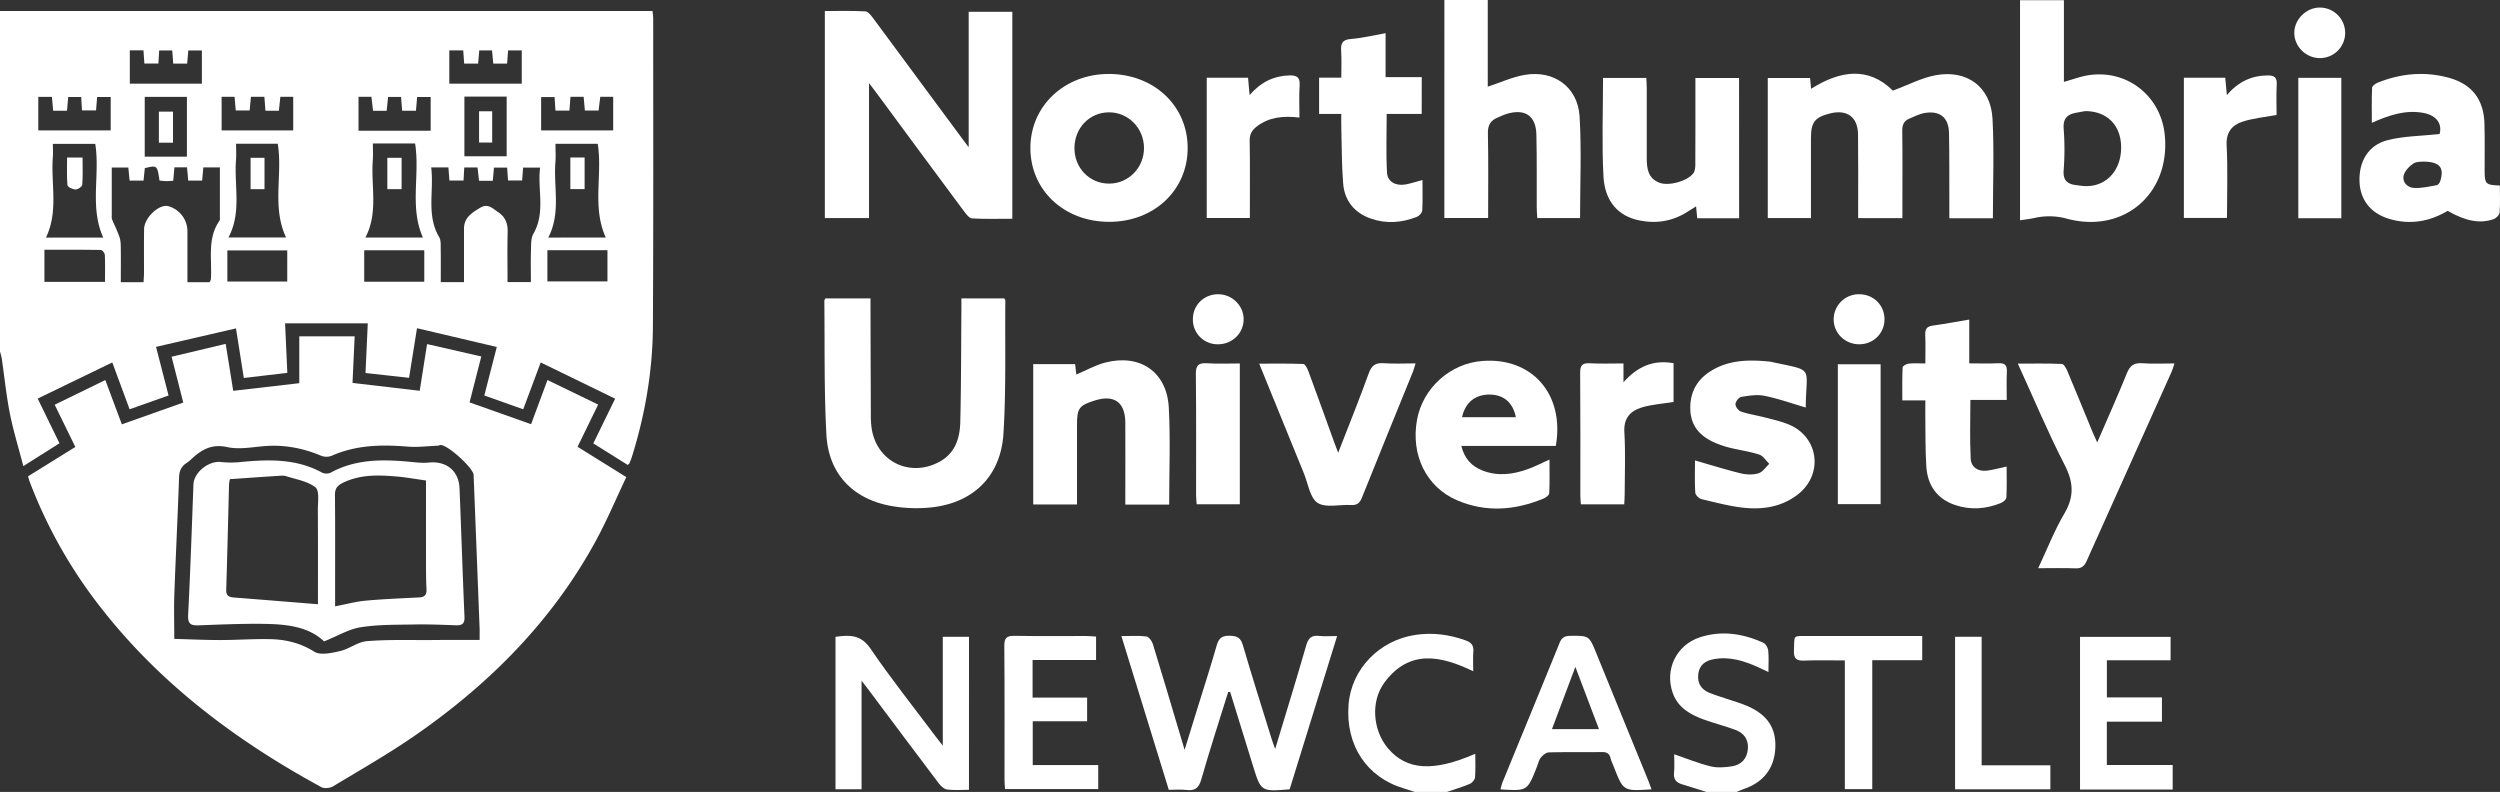 <svg xmlns="http://www.w3.org/2000/svg" viewBox="0 0 2455.5 777.83"><rect x="0" y="0" width="2455.5" height="777.83" fill="#333333" stroke="none"/><defs><style>.cls-1{fill:#fff;}</style></defs><g id="Capa_2" data-name="Capa 2"><g id="Capa_1-2" data-name="Capa 1"><path class="cls-1" d="M0,10.82H640.9c.29,2.92.67,5,.67,7.06,0,100.88.26,201.75-.29,302.62-.24,43.5-7.53,86.15-20.49,127.75-.73,2.35-1.65,4.64-2.6,6.92-.21.5-.89.81-1.67,1.47l-33.78-21.13c6.9-14.12,13.74-28.14,21.46-43.93L531.09,356,513.9,402l-38.2-13.56c4-15.65,7.92-30.79,12.25-47.64l-78.38-18.44c-2.7,16.92-5.17,32.35-7.79,48.74L359,366.36c.73-16.05,1.46-31.89,2.23-48.81H280c.76,16.71,1.47,32.35,2.21,48.69l-42.74,5c-2.48-15.77-4.91-31.15-7.68-48.7l-78.53,18.15c4.35,16.85,8.25,32,12.31,47.76L127.29,402l-17-46L37,391.5l21.42,43.88-35.5,22.44c-4.65-17.89-9.81-34.57-13.2-51.6-3.54-17.85-5.35-36-8-54.07a72.31,72.31,0,0,0-1.74-7ZM455.29,177.3H441.41c-.33-4.6-.62-8.52-1-12.9H423.52c2.91,23.32-5,46.86,7.88,68.56,1.72,2.89,1.41,7.17,1.47,10.81.17,11,.06,22,.06,33.32h22.8v-9.8c0-14.22,0-28.44,0-42.66,0-11.16,8.06-15.8,16.14-20.69,7.49-4.52,12.26,1.08,17.42,4.46,6.69,4.38,9.52,10.73,9.32,19-.39,16.53-.11,33.08-.11,49.63h22.93c0-10.92-.24-21.1.1-31.26.18-5.45-.18-11.74,2.35-16.14,12.12-21,3.87-43.32,6.61-65h-16.7c-.36,4.76-.65,8.67-.95,12.62H499c-.33-4.69-.6-8.62-.89-12.64H485.2c-.44,4.72-.8,8.65-1.2,12.95H470.53c-.53-4.57-1-8.72-1.51-13.05H456C455.74,169.14,455.52,173.07,455.29,177.3ZM205.8,277.21a11.86,11.86,0,0,0,1.15-2.16,15,15,0,0,0,.32-2.75c.79-18.86-3.61-38.51,8.43-55.69a3.34,3.34,0,0,0,.27-1.81c0-16.63,0-33.26,0-50.4H199.73c-.44,4.78-.82,8.94-1.19,13H184.87c-.41-4.64-.78-8.8-1.17-13.06H171.32c-.42,4.8-.8,9-1.18,13.23-3,.15-5.16.38-7.31.33s-4.18-.36-6.16-.55c-2.2-15.1-2.2-15.1-14.42-12.23-.41,4-.84,8.12-1.28,12.29H127.29c-.45-4.61-.85-8.76-1.26-12.88H109.76c0,16.27,0,31.71,0,47.15a10.12,10.12,0,0,0,.26,3.67c2.44,6,5.47,11.79,7.46,17.93,1.2,3.69,1.12,7.86,1.17,11.83.14,10.65,0,21.3,0,32.08h22.35c.17-3.49.43-6.49.44-9.49,0-14.22-.12-28.44.08-42.66.15-11.15,14.72-24.84,23.66-22.56a25.61,25.61,0,0,1,18.92,24.4c0,16.6,0,33.2,0,50.28ZM366.23,140.93c0,6.09.35,11.3-.06,16.46-2,25.17,5.68,51.15-7.26,75.91h56.47c-13.33-30-2.7-61.68-7.68-92.37ZM595,233.31c-13.65-30-3.05-61.65-7.91-92.09h-41.5c0,6.37.39,12.2-.07,18-1.93,24.57,5.57,49.93-7,74.12Zm-501.4-92H51.93c0,4.62.28,8.61,0,12.55-2.14,26.42,5.74,53.62-6.8,79.49h56.29C87.86,203.34,98.42,171.94,93.57,141.27Zm130.84,91.95H281c-14.16-30-3.19-61.74-8.19-92.06H231.87c0,5.7.35,10.9-.06,16C229.82,182.37,237.55,208.38,224.41,233.22ZM79.77,95.25H67c-.42,4.86-.79,9.07-1.17,13.49H52.21c-.42-4.69-.8-8.89-1.22-13.59H37.6v32.94h71.13V95.27H95.41c-.39,4.85-.73,9-1.07,13.17H80.52C80.25,103.65,80,99.69,79.77,95.25ZM423,128.38V95.28H409.72c-.41,4.84-.77,9-1.15,13.51H395c-.39-4.86-.74-9.28-1.08-13.61H381.18c-.49,4.77-.93,9-1.4,13.62H366.4c-.56-4.85-1.07-9.27-1.59-13.73H352.13v33.31ZM544.72,95.31H531.5V128.1h70.77v-33H589.59c-.6,4.86-1.15,9.28-1.67,13.47H574.48c-.45-4.93-.84-9.15-1.24-13.51H560.33c-.38,4.87-.72,9.32-1.06,13.58H545.56C545.27,104.05,545,100.09,544.72,95.31ZM441.31,82.19h71.16V49.5H499.06c-.37,4.84-.69,9-1,13H484.49c-.45-4.77-.83-8.91-1.22-13H470.74c-.42,4.79-.77,8.95-1.13,13h-13.7c-.31-4.54-.59-8.47-.9-13h-13.7Zm-313.81,0h70.79V49.55H184.94l-1.11,12.89H170.14c-.34-4.63-.63-8.57-.94-12.89H156.34c-.27,4.62-.5,8.55-.75,12.86H141.81l-.89-13H127.5ZM456.13,94.89v58.57h41.52V94.89Zm-238.46,33.2H288v-33H275.37c-.51,4.88-1,9.29-1.44,13.68H260.74c-.38-4.85-.73-9.3-1.08-13.67H246.47c-.46,4.9-.88,9.32-1.27,13.43H231.57c-.43-4.87-.8-9-1.18-13.43H217.67Zm-34.09,25.76V95.16H142.15v58.69Zm413.07,91.92h-59v30.62h59ZM223.31,276.52h58.83V245.94H223.31Zm-120.16.33c0-9.43.22-18-.19-26.52-.08-1.73-2.49-4.78-3.87-4.81-18.41-.32-36.82-.21-55.46-.21v31.54ZM416.73,245.8h-59v30.9h59Z"/><path class="cls-1" d="M1676,777.83c-7.92-2.49-15.81-5.09-23.77-7.45-5.82-1.72-8.66-4.88-8-11.42.63-6.11.14-12.34.14-18.13,12.07,4.13,23.7,8.92,35.78,11.89,6.65,1.64,14.21,1,21.1-.07,9.17-1.49,14.76-7.56,15.54-17.13.75-9.3-4-15.57-12.32-18.66-10.13-3.77-20.68-6.41-30.85-10.09-13.42-4.86-25.52-11.62-30.67-26.19-8.06-22.83,3.48-47,26.58-54.59,21.38-7,42.28-3.75,62.37,5.27,2.35,1.06,4.53,4.87,4.83,7.62.71,6.4.23,12.93.23,21.18-3.87-1.81-6.7-3.17-9.56-4.47-14-6.38-28.29-11-44-8.18-8.4,1.5-14.33,5.64-15.39,14.79-1,8.91,2.92,15,11,18.32,6,2.44,12.28,4.21,18.42,6.32,6.43,2.21,13,4.06,19.23,6.79,19.45,8.55,28,21.72,27.06,41.1-.92,19.94-11.72,33.82-31.33,40.36-2.27.76-4.43,1.82-6.65,2.74Z"/><path class="cls-1" d="M1389.57,777.83c-3.49-1.12-7-2.32-10.46-3.36-36.68-10.82-57.63-42.39-54.57-82.28,2.69-35.09,30.3-63.49,66.07-68.66,17-2.46,33.2-.24,49.21,5.57,5.54,2,7.76,5.06,7.29,10.95-.48,6.05-.11,12.16-.11,19.24-32.18-15.55-62.85-21.58-87.08,10.9-14,18.8-11.54,47.18,3.35,64.8,18.24,21.58,44.45,23.37,85.73,5.37,0,8,.41,15.6-.23,23.14-.2,2.32-2.8,5.44-5.06,6.4-7.31,3.09-15,5.35-22.52,7.93Z"/><path class="cls-1" d="M27.56,467.82,74,439c-6.6-13.5-13.1-26.77-20.29-41.47l49.72-24.24c5.74,15.37,11,29.44,16.24,43.48L180,395.39c-3.63-14.24-7.32-28.74-11.45-45l53.11-12.64c2.59,16.12,5,30.9,7.4,46.11l64.9-7.5v-46h54.39c-.7,15.24-1.39,30.17-2.11,45.75l66,7.73c2.35-14.85,4.64-29.41,7.24-45.89l53.27,12.18c-4,15.53-7.69,30-11.54,45.09l60.42,21.44c5.21-14,10.39-28,16.1-43.42l49.76,24.14-20.2,41.44,47.87,29.8C605,490.08,596,511.41,585,531.61c-42.7,78.25-103.9,139.78-176.58,190.25-26.14,18.15-53.93,34-81.22,50.42-3,1.82-8.62,2.46-11.52.88C232.72,728,158.17,672.4,99.52,597.43A471.09,471.09,0,0,1,29,472.72C28.54,471.58,28.29,470.37,27.56,467.82ZM471.08,628.54c0-5.47.09-8.19,0-10.9q-2.91-75.52-5.88-151.06c-.27-7-25.79-30-32.57-29.46-.92.08-1.8.61-2.71.64-9.81.4-19.7,1.69-29.42.9-25.6-2.1-50.67-1.69-74.73,9a14.4,14.4,0,0,1-10.3,0c-15.94-6.72-32.44-10.28-49.7-9.81-14.21.38-29,4.24-42.45,1.31-15.94-3.49-25.69,2.77-35.77,12.16a33.74,33.74,0,0,1-4.37,3.44c-5,3.3-7.07,7.63-7.29,13.86-1.33,38.31-3.26,76.6-4.65,114.9-.51,14.11-.08,28.26-.08,44,14.62.4,30,1.13,45.37,1.13,16.4,0,32.82-1.26,49.2-.86,15.22.37,29.42,3.79,43,12.32,6,3.77,17,1.27,25.23-.61,9.11-2.08,17.45-9,26.45-9.76,20.9-1.68,42-.95,63-1.08C439.09,628.47,454.76,628.54,471.08,628.54Z"/><path class="cls-1" d="M951.44,144.65V11.56H994.3v203.3c-13.16,0-26.36.4-39.49-.33-2.77-.15-5.8-4.1-7.88-6.91Q903.75,149.5,860.82,91.2c-2-2.69-4-5.33-7.26-9.58V214.2h-43.4V10.84c13.37,0,26.59-.4,39.74.33,2.76.15,5.77,4.11,7.85,6.91Q902,77.69,946.06,137.48C947.32,139.19,948.6,140.87,951.44,144.65Z"/><path class="cls-1" d="M1957.41,214.4h-42.77c0-6.26,0-12.06,0-17.85-.07-22,.11-43.94-.32-65.9-.29-15.06-8.77-22.12-23.61-19.72-5.35.86-10.45,3.52-15.54,5.66s-6.86,6-6.78,11.76c.34,25.05.14,50.12.14,75.18v10.73h-43.44v-10c0-24.13.18-48.27-.13-72.39-.22-16.89-10.77-24.58-27.24-20.52-15.17,3.74-19,8.66-19,24.2v78.66h-42.41V76.6h41.55c.32,3.34.62,6.56,1,10.61,28.7-18.08,56.22-22,80.37,1.83,14.59-5.42,27.88-12.54,42-15.16,30.92-5.74,54.13,11.65,55.81,42.66C1958.77,148.86,1957.41,181.34,1957.41,214.4Z"/><path class="cls-1" d="M810.65,293.11H855c0,3.84,0,7.42,0,11q.15,52.42.34,104.86a85.72,85.72,0,0,0,.71,11.1c4.49,33,37.45,49.49,66.91,33.36,15.46-8.47,19.88-23.39,20.25-39.3.86-36.48.79-73,1.08-109.48,0-3.63,0-7.27,0-11.55h42.08c.5.86,1.08,1.38,1.07,1.9-.42,43.58.84,87.27-1.83,130.72-2.66,43.28-31.24,69.79-74.74,73a139.33,139.33,0,0,1-38.73-2.38c-35.89-7.65-58.41-32.12-60.43-69.27-2.39-43.8-1.54-87.77-2.05-131.67C809.64,294.86,810.11,294.31,810.65,293.11Z"/><path class="cls-1" d="M2027.18.18V80.43c8.47-2.34,16.2-5.34,24.2-6.56,37.88-5.8,71,20.33,74.84,58.57,5.79,57.67-40.06,97.34-96.13,82.36a65.27,65.27,0,0,0-31.79-.72c-4.45,1-9,1.47-14.23,2.29V.18Zm20.58,109-8.56,1.55c-8.76,1.58-13,5.74-12.27,15.67a267.92,267.92,0,0,1,0,40.76c-.82,10.42,4,13.77,12.88,14.74,2.15.24,4.29.63,6.45.8,20.84,1.59,36.33-13.51,37.09-36.11C2084.09,124.28,2070.6,109.06,2047.76,109.14Z"/><path class="cls-1" d="M1418.67,0h42.6V85.15c12.53-4.12,24.08-9.5,36.2-11.58,28.75-5,52.2,11.83,54,40.75,2,32.92.46,66.05.46,99.84h-42c-.18-2.95-.52-6.21-.54-9.47-.11-24.12.2-48.26-.34-72.37-.42-18.68-11.09-25.85-29.13-20.47-3,.88-5.74,2.3-8.61,3.46-7,2.82-10.08,7.3-9.9,15.53.6,27.49.23,55,.23,83.28h-43Z"/><path class="cls-1" d="M1206.33,679.66c-8.88,28.56-18.17,57-26.38,85.75-2.44,8.55-6.19,11.57-14.72,10.49-5.47-.69-11.1-.13-17.24-.13-15.45-50.13-30.79-99.89-46.55-151,9.17,0,16.92-.6,24.46.35,2.46.31,5.5,4.36,6.39,7.28,9.63,31.31,18.88,62.73,28.24,94.12.78,2.64,1.61,5.27,3,10,4.45-14.43,8.3-26.93,12.17-39.43,6.48-21,13.27-41.84,19.28-62.93,2-7.17,5.1-9.91,12.82-9.72,7.25.17,10.84,1.81,13,9.37,9,30.85,18.76,61.47,28.27,92.17.89,2.86,2,5.66,3.41,9.68,10.48-34.75,20.79-68,30.42-101.53,2.09-7.27,5.08-10.42,12.74-9.53,5.42.63,11,.12,17.69.12-15.89,51.28-31.31,101.07-46.63,150.54-28.12,2.35-28.15,2.36-36.1-23.28q-11.22-36.15-22.33-72.35Z"/><path class="cls-1" d="M1166.53,145.35c0,41.71-33.35,72.82-77.67,72.54-44-.28-76.82-31.28-76.82-72.54,0-41.46,33.8-73.07,77.76-72.71S1166.58,104.2,1166.53,145.35Zm-77,35c19.1-.09,34.34-15.88,34.1-35.35s-15.79-35-34.87-34.66c-18.89.33-33.35,15.44-33.44,35C1055.2,165,1070.24,180.44,1089.51,180.35Z"/><path class="cls-1" d="M1708.17,214.37H1667c-.33-3.48-.64-6.79-1.1-11.67-3,1.85-5.39,3.27-7.72,4.81-14.73,9.75-30.88,12.43-48,9-20.49-4.12-33.91-18.47-35.24-43.12-1.74-32-.43-64.14-.43-96.86H1617c.15,3.23.42,6.53.43,9.84,0,22.87,0,45.75,0,68.63,0,10.24,1.08,20.15,12.51,24.5,9.15,3.48,27.4-1.5,33.29-9.36,1.62-2.17,1.89-5.71,1.91-8.63.14-24.74.08-49.47.08-74.2V76.58h42.88Z"/><path class="cls-1" d="M2455.37,182.2c0,8.89.42,17.84-.28,26.71-.18,2.31-3.41,5.48-5.91,6.35-13.5,4.67-27.59,1.89-45.08-8.16-17.79,10.56-36.88,13.88-57,8-18.59-5.4-29.06-18.86-29.61-37-.6-19.57,8.61-35.54,27.43-40.38,16.14-4.15,33.36-4.12,51.2-6.06,2.81-9.48-2.55-18.18-15.33-20.67-17.6-3.42-33.68,1.86-51.17,9.65,0-12.08-.27-23.3.26-34.48.08-1.81,3.39-4.15,5.68-5.06,22.83-9.07,46.29-11.23,70.07-4.61,22.39,6.23,33.91,21.32,34.6,44.85.44,15.16.14,30.33.17,45.5C2440.41,180.84,2441.22,181.72,2455.37,182.2Zm-74.93-23.47c-1.7.26-6.78-.3-10,1.87-4.12,2.75-8.52,7.31-9.59,11.85-1.54,6.58,3.85,11.74,10,12.14,7.43.48,15.06-1.41,22.53-2.68,1.33-.23,2.9-2.3,3.38-3.83C2400.94,164.83,2396.68,158.94,2380.44,158.73Z"/><path class="cls-1" d="M1148.36,495.6h-43.08c0-3.64,0-6.92,0-10.2,0-23.49.14-47,0-70.48-.16-19.8-10.85-27.48-29.64-21.66-15.78,4.88-17.81,7.62-17.81,24v78.2h-43V357.62H1056c.4,3.56.79,7.06,1.15,10.25,9.55-4,18.5-9.17,28.14-11.69,34.31-9,60.83,9,62.7,44.08C1149.68,431.63,1148.36,463.16,1148.36,495.6Z"/><path class="cls-1" d="M1528.11,438h-92.79c3,12.3,9.89,19.76,20.43,24,15.23,6.11,30.43,4.05,45.31-1.38,6.62-2.42,12.93-5.69,20.84-9.23,0,11.45.28,22.33-.26,33.17-.1,1.84-3.38,4.21-5.68,5.16-28,11.56-56.43,13.81-84.79,1.69-30.22-12.93-45.65-44.51-39.39-79,5.64-31.19,32.54-55.44,64.14-57.86C1504.83,350.76,1537,387.29,1528.11,438ZM1436,409.8h52.88c-2.84-14.43-12-22.18-25.72-22.26C1449,387.46,1439.23,395.18,1436,409.8Z"/><path class="cls-1" d="M2001.91,558.09c9-19.2,16-37.17,25.63-53.52,9.88-16.67,9.2-30.79.37-47.93-16.4-31.82-30.23-65-46-99.5,15.33,0,29.34-.26,43.33.31,1.86.08,4.13,4.14,5.23,6.77,8.51,20.22,16.77,40.55,25.14,60.84,1.16,2.81,2.49,5.54,4.28,9.5,10.14-23.49,20.09-45.63,29.19-68.1,3.06-7.56,7.1-10.28,15.17-9.68,10.08.76,20.26.19,31.5.19-1.14,3.43-1.69,5.72-2.64,7.83q-41.8,93-83.58,186.13c-2.34,5.24-5.15,7.53-11.08,7.29C2027.05,557.77,2015.62,558.09,2001.91,558.09Z"/><path class="cls-1" d="M1773.61,400.26c-13.92-4.06-27-8.74-40.56-11.48-7.28-1.48-15.32-.19-22.81,1.05-2.37.39-5.62,4.64-5.66,7.18s3,6.43,5.53,7.27c7.58,2.54,15.61,3.71,23.39,5.73s15.7,3.79,23.1,6.79c29.8,12.09,34.72,49.07,9.2,68.88-15.27,11.85-33.4,14.95-51.92,13.14-14.34-1.39-28.47-5.21-42.55-8.56-2.54-.6-6.08-4.07-6.22-6.39-.67-10.7-.3-21.45-.3-31.63,15.4,4.42,30,9,44.89,12.66,5.54,1.35,12,1.58,17.39,0,4.13-1.22,7.18-6.07,10.72-9.31-3.26-3.13-6-7.82-9.88-9.08-9.36-3.07-19.28-4.38-28.89-6.73a92.77,92.77,0,0,1-14.06-4.69c-14.13-6-23.85-15.66-24.7-31.8-.87-16.46,5.56-29.63,19.58-38.54,18-11.48,38.08-11.62,58.42-9.58a16.26,16.26,0,0,1,1.82.36C1783,364.74,1773.85,359.21,1773.61,400.26Z"/><path class="cls-1" d="M951.72,775.74c-7.49,0-14.62.63-21.54-.29-3-.4-6.21-3.52-8.25-6.22-23-30.36-45.73-60.88-68.56-91.35-1.81-2.42-3.68-4.81-7.15-9.33V775.23H820.63V625.48C834.2,623.63,845.4,623,855,637.09c20.19,29.64,42.62,57.77,64.15,86.5,1.79,2.4,3.68,4.73,6.87,8.8V625.45h25.73Z"/><path class="cls-1" d="M1891.09,393.29h-22.62c0-11.15-.22-21.79.27-32.4.07-1.39,3.72-3.5,5.87-3.73,5.12-.56,10.34-.18,16.48-.18,0-10.14.29-19.06-.11-28-.25-5.64,1.5-8.39,7.36-9.19,11.6-1.59,23.11-3.76,35.86-5.9v43c10.26,0,19.45.36,28.6-.12,6.65-.36,8.65,2.18,8.34,8.54-.44,8.87-.11,17.78-.11,27.5h-35.71c0,19.81-.68,38.81.3,57.73.44,8.4,7.23,12.83,16,11.72,6-.76,11.92-2.44,19.3-4,0,10.38.29,20.42-.25,30.42-.1,1.92-3.1,4.45-5.31,5.35-14.82,6-30,7.16-45.32,1.9-17.9-6.15-26.82-19.6-28-37.71-1.14-17.55-.72-35.21-1-52.81C1891,401.83,1891.09,398.18,1891.09,393.29Z"/><path class="cls-1" d="M1396.39,111.89H1362c0,19.73-.74,38.77.32,57.71.49,8.92,8.63,13.23,18,11.6,5.42-.95,10.68-2.76,16.84-4.4,0,10.31.33,20.16-.25,30-.13,2.22-3,5.31-5.27,6.22-14.87,5.85-30.19,7-45.4,1.61-16.13-5.68-25.64-17.64-27-34.44-1.52-18.75-1.32-37.64-1.83-56.47-.1-3.62,0-7.24,0-11.79h-21.79V76.31h21.79c0-9.26.44-17.79-.13-26.25-.49-7.42,1.12-11.13,9.64-11.78,11-.84,21.81-3.55,34-5.69v43.2h35.52Z"/><path class="cls-1" d="M1314.36,444.66c10.59-27.25,20.8-52.4,30-77.91,2.82-7.8,6.55-10.55,14.68-10,10,.72,20.17.17,31.33.17-1.18,3.77-1.73,6.08-2.61,8.25-16.72,41.22-33.61,82.38-50.1,123.69-2.23,5.58-5.13,7.51-10.93,7.17-11.07-.64-24.64,3.06-32.57-2.1-7.53-4.88-9.29-18.74-13.38-28.75-14.47-35.43-28.85-70.89-44-108,15.19,0,29.27-.25,43.32.32,1.76.07,3.94,4.27,4.92,6.93,8.68,23.46,17.13,47,25.65,70.54C1311.68,437.56,1312.67,440.14,1314.36,444.66Z"/><path class="cls-1" d="M1622.14,775.27c-27.67,1.85-27.67,1.85-36.91-21.81-1.12-2.88-2.58-5.68-3.31-8.65-1.16-4.74-3.81-6.23-8.65-6.15-17.35.26-34.7-.13-52,.34-2.75.07-6,2.82-7.94,5.23s-2.67,6.18-3.93,9.34c-9.3,23.38-9.3,23.38-35.57,21.76a55.25,55.25,0,0,1,1.82-6.69c18.73-45.74,37.59-91.42,56.18-137.22,2.09-5.14,4.93-6.84,10.36-6.89,18.63-.16,18.59-.34,25.69,17.07q25.37,62.22,50.79,124.41C1619.77,768.82,1620.78,771.68,1622.14,775.27ZM1547.33,655l-23,61.17h46.19C1562.9,696.13,1555.63,676.93,1547.33,655Z"/><path class="cls-1" d="M1078.68,751.47V775H987.13c-.16-2.83-.48-5.83-.49-8.83,0-43.94.16-87.88-.19-131.81-.06-7.82,2.39-10,10-9.85,23.54.43,47.1.13,70.66.18,3,0,6,.35,9.45.56v23h-62.35v36.91h53.57v23.28h-53.42v43Z"/><path class="cls-1" d="M2134,775.5h-91v-150h88.94v23h-62.57V685h54.08v23.85h-54.11v42.52H2134Z"/><path class="cls-1" d="M1552.74,495.38c-.19-3-.52-5.75-.52-8.47,0-40.24.15-80.47-.18-120.71-.06-7.36,2.08-9.77,9.44-9.38,10.73.57,21.52.15,33.1.15v18.5c14.13-15.88,29.64-22.21,49.19-18.74v38.06c-10.81,1.79-21.63,2.42-31.67,5.54-11,3.42-17.47,10.67-16.65,24.18,1.24,20.35.34,40.84.3,61.27,0,3-.26,6-.42,9.6Z"/><path class="cls-1" d="M1276.32,115.47c-15.87-1.85-29.73-.56-41.89,8.74-4.72,3.62-7.13,7.57-7,14,.42,25,.17,50.08.17,75.92h-42.34V76.37h40.58c.47,5.21.91,10.22,1.52,17,11-12.67,23.55-18.8,38.9-19.29,7.32-.24,10.78,1.64,10.24,9.8C1275.81,94,1276.32,104.2,1276.32,115.47Z"/><path class="cls-1" d="M2145,76.36h40.64c.48,5.2.93,10.2,1.56,17,11.3-13.09,24.22-19.12,40-19.27,6.7-.07,9.41,1.94,9,9-.56,10.44-.14,20.93-.14,29.82-11.94,2.25-23.3,3.2-33.8,6.71-10.14,3.39-15.93,10.5-15.26,23.18,1.22,23.42.34,46.94.34,71.25H2145Z"/><path class="cls-1" d="M2257.41,214.35V76.45h42.24v137.9Z"/><path class="cls-1" d="M1888,624.65v23.78h-49.06V775.1H1812V648.68c-14.16,0-27.11-.39-40,.15-7.61.32-10.33-2-10-9.83.72-15.83-1.82-14.3,14.57-14.33,33.13-.07,66.25,0,99.38,0Z"/><path class="cls-1" d="M1847.14,357.81V495.16h-42V357.81Z"/><path class="cls-1" d="M1217.75,357V495.3h-42.36c-.22-3.2-.6-6.18-.6-9.16,0-39.55.23-79.11-.23-118.66-.11-8.77,2.69-11.21,11.06-10.68C1196,357.47,1206.52,357,1217.75,357Z"/><path class="cls-1" d="M1946.36,625.44V751.69h67.51v23.57h-93.59V625.44Z"/><path class="cls-1" d="M2303.42,32.52a24.78,24.78,0,0,1-24.83,24.55c-13.49,0-25-11.2-25.11-24.53C2253.32,19,2265.4,7.15,2279,7.44A24.91,24.91,0,0,1,2303.42,32.52Z"/><path class="cls-1" d="M1826.17,338.15c-13.94,0-25.09-10.81-25.13-24.45A24.75,24.75,0,0,1,1826,289c14-.06,24.9,10.64,24.94,24.47S1840.2,338.12,1826.17,338.15Z"/><path class="cls-1" d="M1171.66,313.21c.15-13.82,11.15-24.39,25.17-24.19,13.73.2,24.91,11.53,24.66,25-.25,13.61-11.54,24.31-25.46,24.13A24.19,24.19,0,0,1,1171.66,313.21Z"/><path class="cls-1" d="M394.45,185.78h-14V155h14Z"/><path class="cls-1" d="M574.2,154.69v31.05h-14V154.69Z"/><path class="cls-1" d="M65.89,154.72h15.2c0,9.31.38,18.15-.32,26.89-.14,1.78-4.39,4.56-6.68,4.5-2.77-.07-7.67-2.47-7.83-4.22C65.45,173.15,65.89,164.29,65.89,154.72Z"/><path class="cls-1" d="M259.8,155v30.82H246.12V155Z"/><path class="cls-1" d="M470.55,109.3h12.87V140H470.55Z"/><path class="cls-1" d="M169.94,109.65v30.5H156.06v-30.5Z"/><path class="cls-1" d="M318.28,630c-14.62-14.19-35.9-16.83-57.43-17.21-22-.38-44,.62-65.94,1.42-7.93.29-10.55-1.79-10.11-10.46,2.2-42.63,3.58-85.29,5.21-127.94.46-12,15.19-23.54,27.27-22a93.75,93.75,0,0,0,20.3-.12c27.11-2.55,53.85-3.14,78.82,10.56a10.21,10.21,0,0,0,8.35,0c25-13.68,51.72-13.15,78.82-10.57,5.83.56,11.79,1.24,17.57.65,17.2-1.75,29.49,8,30.2,25.26,1.72,42,3.05,84.07,4.87,126.1.3,6.73-2.12,8.7-8.39,8.47-13.61-.51-27.25-1.06-40.86-.8-17.59.33-35.4,0-52.67,2.72C342.59,617.93,331.65,624.62,318.28,630ZM225.79,470.64a43.54,43.54,0,0,0-.82,4.93c-.91,34.58-1.68,69.16-2.78,103.73-.19,6.11,2.94,7.22,7.85,7.6,27.24,2.12,54.47,4.35,82.25,6.59,0-29.49.11-61.26-.09-93,0-7.53,1.69-18.65-2.36-21.82-7.74-6.09-19-7.79-28.9-11-2.26-.74-4.93-.44-7.39-.28C257.84,468.38,242.15,469.5,225.79,470.64Zm192.62,1.29c-11.68-1.63-19.91-3.14-28.2-3.86-18.26-1.57-36.42-2.29-53.65,6.26-5.48,2.72-7.63,5.8-7.57,12,.32,31.84.15,63.68.15,95.53v13.69c10.57-2,20.12-4.66,29.83-5.56,17.54-1.63,35.17-2.29,52.78-3.2,5.52-.28,7.44-2.77,7.15-8.24-.48-8.95-.45-17.93-.47-26.89C418.38,525.14,418.41,498.61,418.41,471.93Z"/></g></g></svg>
